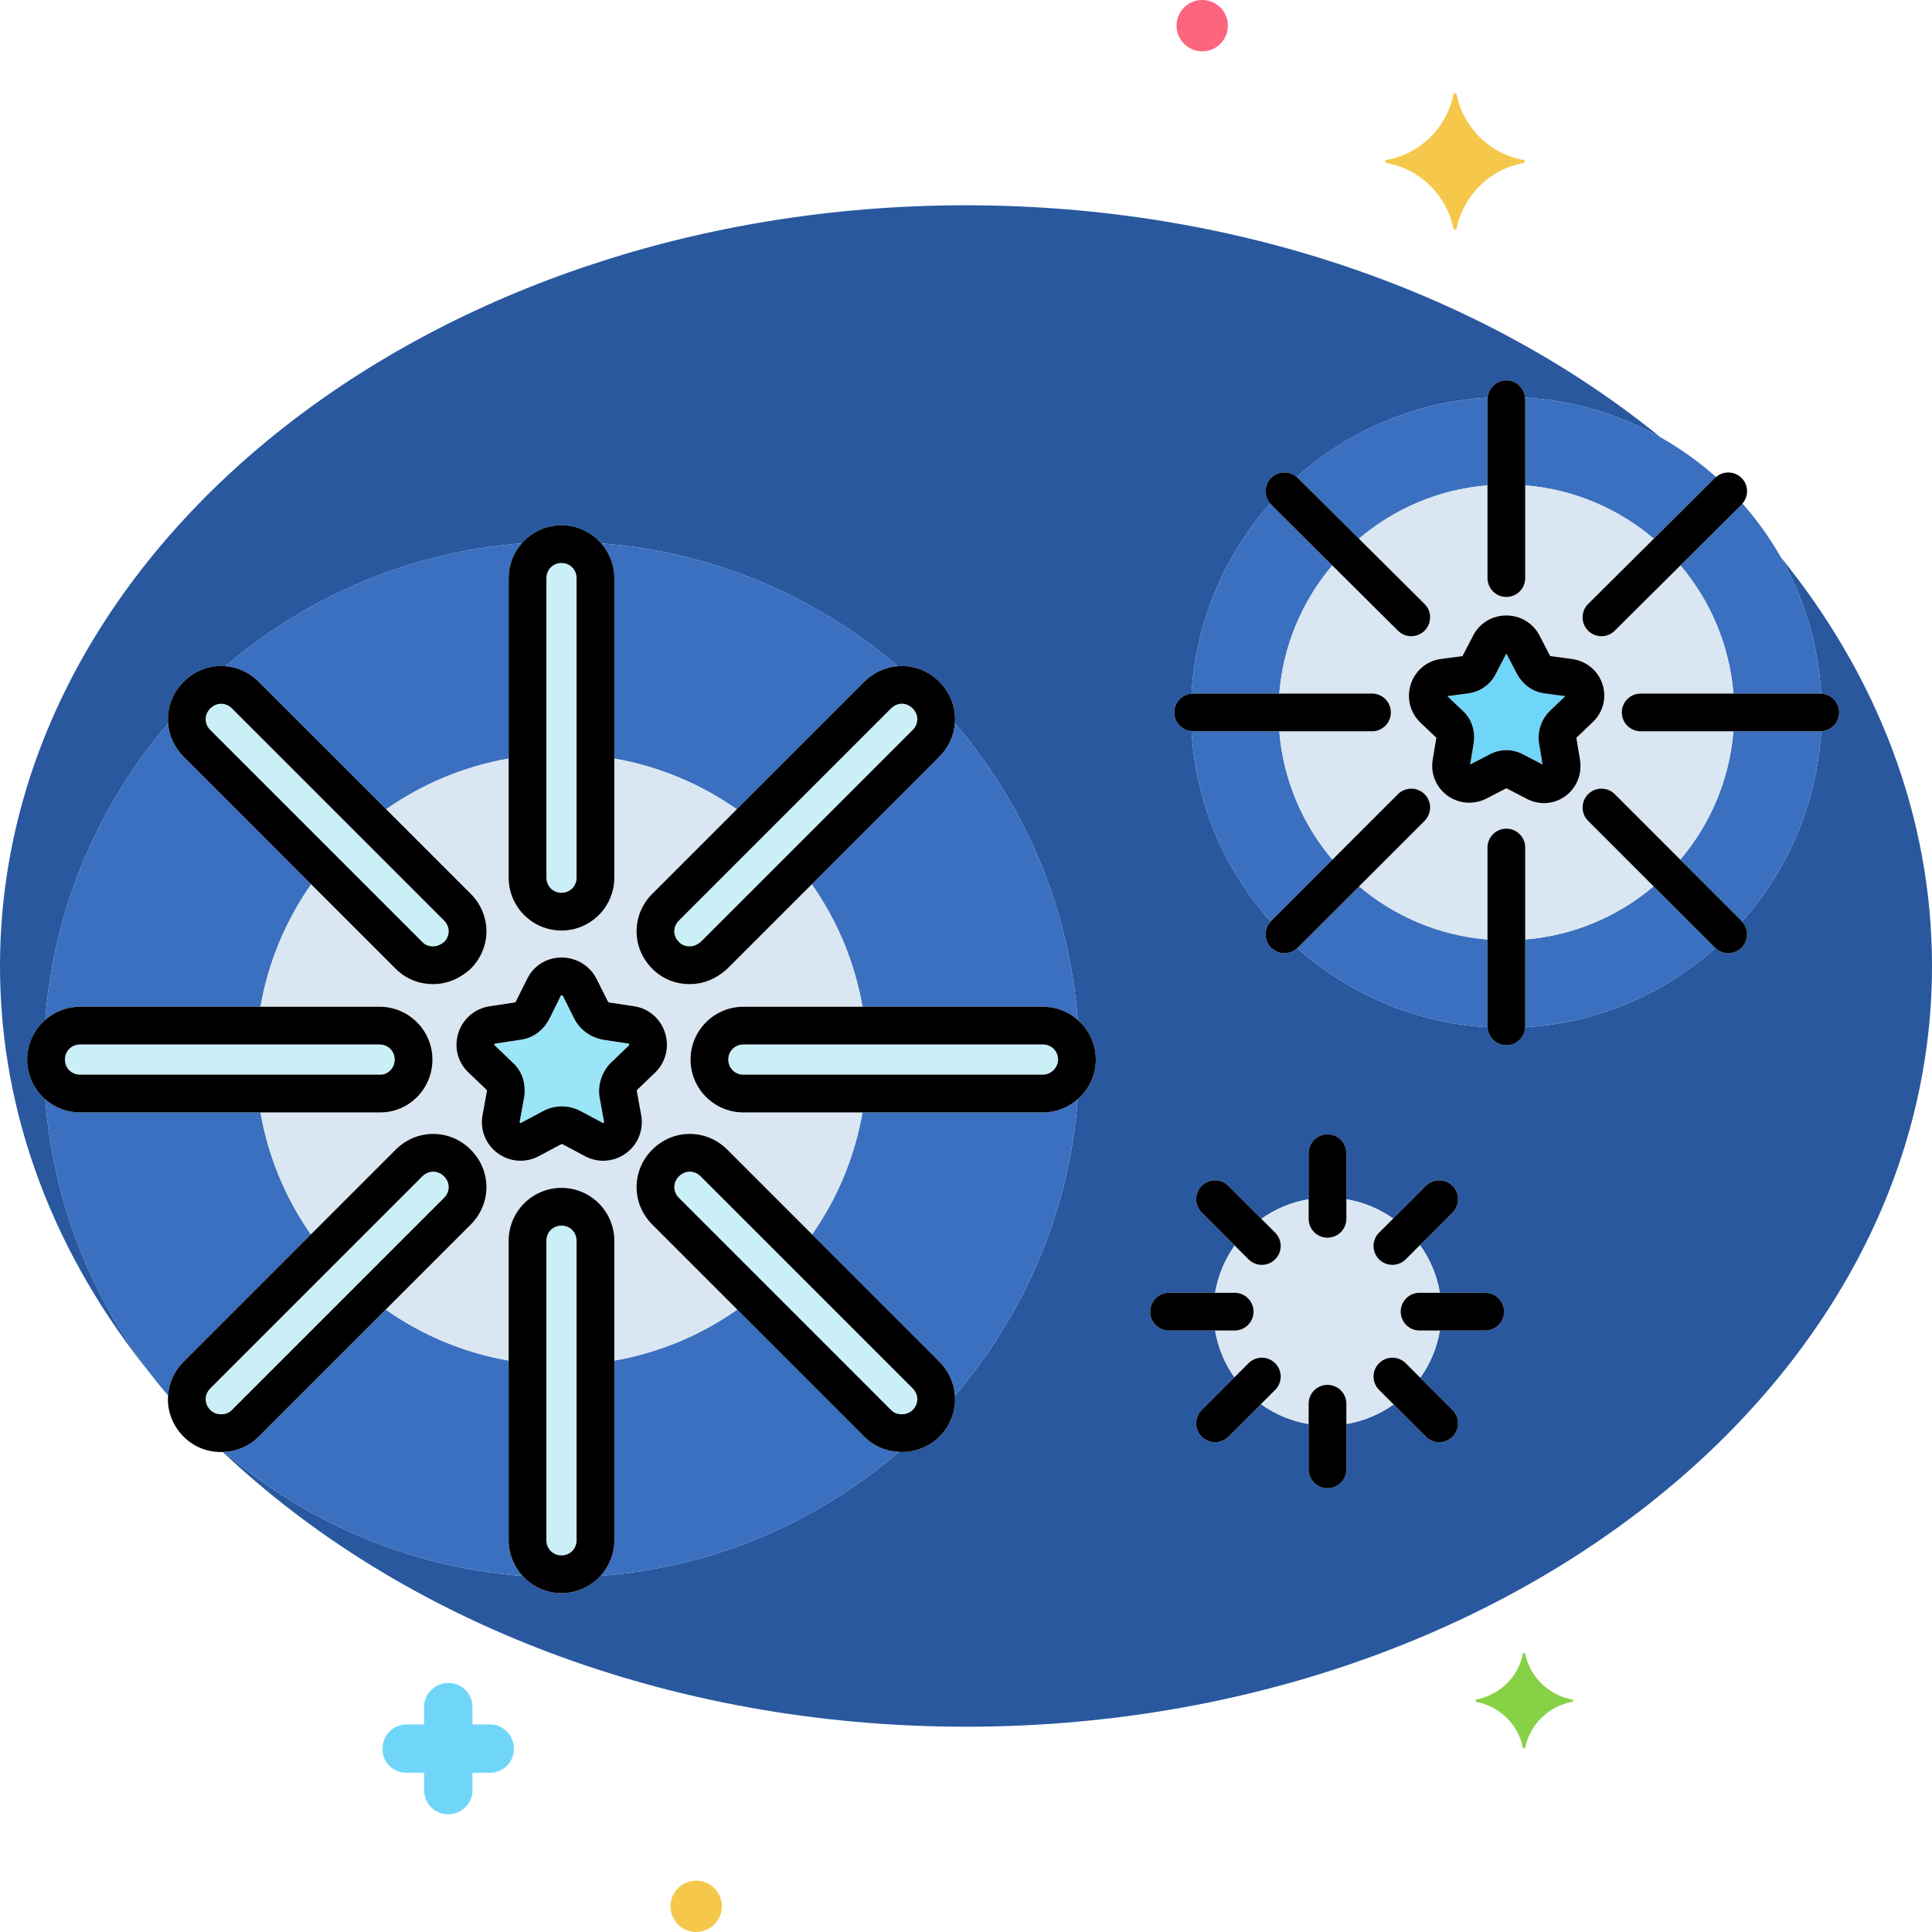 <svg id="Layer_1" enable-background="new 0 0 512 512" height="512" viewBox="0 0 512 512" width="512" xmlns="http://www.w3.org/2000/svg"><g><path d="m471.948 147.691c6.124 10.797 9.919 23.068 10.691 36.133 2.649.127 4.762 2.296 4.762 4.976s-2.113 4.849-4.762 4.976c-1.145 19.269-8.884 36.823-20.982 50.436 1.817 1.961 1.786 5.017-.121 6.924-.976.976-2.256 1.464-3.535 1.464-1.219 0-2.432-.458-3.388-1.344-13.613 12.098-31.167 19.837-50.436 20.982-.127 2.649-2.296 4.762-4.976 4.762s-4.849-2.113-4.976-4.762c-19.269-1.145-36.823-8.884-50.436-20.982-.956.887-2.169 1.344-3.388 1.344-1.279 0-2.56-.488-3.535-1.464-1.907-1.907-1.938-4.962-.121-6.923-12.102-13.618-19.844-31.179-20.984-50.457-2.552-.226-4.56-2.345-4.56-4.956 0-2.61 2.008-4.729 4.56-4.956 1.133-19.251 8.818-36.79 20.867-50.4-1.685-1.959-1.626-4.905.228-6.769 1.854-1.865 4.805-1.94 6.774-.262 13.616-12.146 31.221-19.916 50.616-21.054.227-2.551 2.345-4.559 4.956-4.559s4.729 2.008 4.956 4.559c12.994.763 25.179 4.505 35.907 10.543-46.55-37.918-111.806-61.502-184.065-61.502-141.385 0-256 90.259-256 201.6 0 39.908 14.728 77.105 40.132 108.41-15.862-20.561-26.041-45.714-28.132-73.083-2.934-2.568-4.8-6.33-4.8-10.527s1.866-7.959 4.801-10.527c2.279-29.836 14.167-57.041 32.556-78.529-.031-.379-.057-.759-.057-1.143 0-3.722 1.479-7.25 4.165-9.936 2.685-2.686 6.213-4.165 9.935-4.165.384 0 .764.026 1.143.057 21.489-18.389 48.694-30.277 78.53-32.556 2.568-2.935 6.33-4.8 10.527-4.8s7.958 1.865 10.526 4.799c29.871 2.274 57.105 14.152 78.606 32.554.355-.027.71-.053 1.069-.053 3.722 0 7.25 1.479 9.936 4.165 2.686 2.685 4.165 6.214 4.165 9.936 0 .358-.026.712-.053 1.066 18.392 21.479 30.28 48.698 32.554 78.608 2.934 2.568 4.799 6.329 4.799 10.526s-1.866 7.959-4.801 10.528c-2.279 29.83-14.163 57.031-32.547 78.518.022.317.047.634.047.954 0 3.722-1.479 7.25-4.165 9.936-2.583 2.583-6.204 4.064-9.936 4.064-.274 0-.541-.023-.811-.037-21.586 18.59-48.991 30.595-79.055 32.849-2.562 2.811-6.24 4.589-10.334 4.589s-7.772-1.778-10.334-4.589c-30.064-2.254-57.468-14.259-79.054-32.849-.123.007-.246.014-.37.017 46.957 44.487 117.754 72.818 196.958 72.818 141.385 0 256-90.259 256-201.6 0-39.865-14.698-77.025-40.052-108.309zm-78.348 204.909h-12.019c-.769 4.612-2.582 8.867-5.19 12.521l8.545 8.545c1.953 1.952 1.953 5.118 0 7.07-.976.977-2.256 1.465-3.535 1.465s-2.56-.488-3.535-1.465l-8.545-8.545c-3.653 2.607-7.909 4.421-12.521 5.19v12.02c0 2.762-2.238 5-5 5s-5-2.238-5-5v-12.02c-4.661-.777-8.958-2.621-12.637-5.273l-8.628 8.628c-.976.977-2.256 1.465-3.535 1.465s-2.56-.488-3.535-1.465c-1.953-1.952-1.953-5.118 0-7.07l8.661-8.661c-2.563-3.627-4.346-7.841-5.107-12.404h-12.219c-2.762 0-5-2.238-5-5s2.238-5 5-5h12.22c.769-4.612 2.583-8.867 5.19-12.52l-8.745-8.745c-1.953-1.952-1.953-5.118 0-7.07 1.951-1.953 5.119-1.953 7.07 0l8.745 8.745c3.653-2.607 7.908-4.421 12.52-5.19v-12.221c0-2.762 2.238-5 5-5s5 2.238 5 5v12.22c4.563.761 8.777 2.544 12.404 5.107l8.662-8.662c1.951-1.953 5.119-1.953 7.07 0 1.953 1.952 1.953 5.118 0 7.07l-8.628 8.628c2.652 3.679 4.496 7.976 5.273 12.637h12.019c2.762 0 5 2.238 5 5s-2.239 5-5 5z" fill="#29589f"/><g fill="#3a70bf"><path d="m134.8 360.569c-11.969-2.087-23.03-6.795-32.578-13.52l-33.686 33.686c-2.469 2.469-5.613 3.841-9.124 4.027 21.586 18.59 48.99 30.595 79.054 32.849-2.269-2.489-3.666-5.786-3.666-9.411z"/><path d="m195.378 347.049c-9.548 6.725-20.609 11.434-32.578 13.521v47.63c0 3.625-1.397 6.922-3.666 9.411 30.064-2.254 57.469-14.259 79.055-32.849-3.511-.186-6.655-1.558-9.124-4.027z"/><path d="m102.339 214.468c9.521-6.681 20.541-11.359 32.461-13.437v-47.831c0-3.523 1.318-6.736 3.473-9.2-29.836 2.279-57.041 14.167-78.53 32.556 3.295.271 6.384 1.699 8.792 4.108z"/><path d="m228.569 294.8c-2.07 11.871-6.717 22.85-13.354 32.345l33.72 33.721c2.454 2.453 3.886 5.614 4.117 8.98 18.383-21.487 30.268-48.688 32.547-78.518-2.463 2.155-5.677 3.472-9.199 3.472z"/><path d="m215.132 234.339c6.681 9.521 11.359 20.541 13.437 32.461h47.831c3.523 0 6.737 1.318 9.201 3.474-2.274-29.91-14.162-57.129-32.554-78.608-.255 3.324-1.684 6.442-4.112 8.87z"/><path d="m162.8 201.031c11.92 2.078 22.94 6.756 32.461 13.437l33.803-33.803c2.427-2.427 5.544-3.856 8.867-4.112-21.5-18.402-48.735-30.279-78.606-32.554 2.156 2.463 3.474 5.678 3.474 9.201v47.831z"/><path d="m69.031 266.8c2.078-11.92 6.756-22.94 13.437-32.461l-33.803-33.803c-2.409-2.409-3.837-5.497-4.108-8.792-18.389 21.489-30.277 48.694-32.556 78.529 2.463-2.155 5.677-3.473 9.199-3.473z"/><path d="m48.665 360.864 33.72-33.72c-6.638-9.494-11.285-20.473-13.354-32.344h-47.831c-3.523 0-6.736-1.318-9.199-3.473 2.091 27.369 12.269 52.523 28.132 73.083 1.427 1.849 2.898 3.662 4.415 5.435.23-3.366 1.662-6.526 4.117-8.981z"/><path d="m445.338 149.838c7.883 9.325 12.982 21.068 14.04 33.962h23.022c.082 0 .158.02.238.024-.772-13.065-4.567-25.337-10.691-36.133-2.896-5.105-6.307-9.878-10.174-14.246-.085.099-.154.208-.248.302z"/><path d="m438.219 234.889c-9.334 7.91-21.098 13.029-34.018 14.088v23.023c0 .081-.02.157-.024.238 19.269-1.145 36.822-8.884 50.436-20.982-.047-.044-.101-.074-.147-.12z"/><path d="m459.378 193.8c-1.06 12.92-6.178 24.684-14.088 34.019l16.246 16.246c.046.046.077.1.121.148 12.098-13.613 19.838-31.167 20.982-50.436-.08.004-.156.024-.238.024h-23.023z"/><path d="m353.111 227.819c-7.91-9.334-13.029-21.099-14.088-34.019h-22.823c-.151 0-.292-.031-.44-.044 1.14 19.277 8.882 36.839 20.984 50.457.044-.047.075-.102.121-.148z"/><path d="m394.2 248.978c-12.92-1.06-24.684-6.178-34.018-14.088l-16.246 16.246c-.046.046-.1.077-.147.12 13.613 12.098 31.167 19.837 50.436 20.982-.004-.081-.024-.156-.024-.238v-23.022z"/><path d="m339.023 183.8c1.058-12.894 6.157-24.637 14.04-33.962l-16.188-16.091c-.094-.094-.163-.203-.248-.302-12.05 13.61-19.734 31.149-20.867 50.4.147-.013.29-.044.44-.044h22.823z"/><path d="m360.126 142.759c9.343-7.937 21.128-13.074 34.074-14.136v-22.823c0-.151.031-.293.044-.441-19.396 1.138-37 8.908-50.616 21.054.098.083.205.149.297.241z"/><path d="m404.2 105.8v22.823c12.946 1.062 24.731 6.199 34.074 14.136l16.201-16.104c.092-.092.199-.158.297-.241-4.494-4.009-9.424-7.537-14.709-10.511-10.727-6.037-22.913-9.78-35.907-10.543.013.147.044.289.044.44z"/></g><path d="m134.8 328.8c0-7.72 6.28-14 14-14s14 6.28 14 14v31.77c11.969-2.087 23.03-6.795 32.578-13.521l-22.514-22.514c-2.686-2.685-4.165-6.213-4.165-9.936 0-3.722 1.479-7.25 4.165-9.936 2.685-2.686 6.213-4.164 9.935-4.164s7.25 1.479 9.936 4.165l22.479 22.479c6.638-9.494 11.285-20.473 13.354-32.345h-31.568c-7.72 0-14-6.28-14-14s6.28-14 14-14h31.569c-2.078-11.92-6.756-22.94-13.437-32.461l-22.396 22.397c-.07.069-.141.137-.214.202-2.844 2.527-6.205 3.862-9.722 3.862-3.84 0-7.276-1.405-9.935-4.063-2.686-2.686-4.165-6.215-4.165-9.936 0-3.722 1.479-7.25 4.165-9.936l22.397-22.397c-9.521-6.681-20.541-11.359-32.461-13.437v31.57c0 7.72-6.28 14-14 14s-14-6.28-14-14v-31.57c-11.92 2.078-22.94 6.756-32.461 13.437l22.397 22.397c5.571 5.572 5.571 14.3 0 19.871-.069.07-.141.137-.214.203-2.844 2.527-6.205 3.862-9.722 3.862-3.84 0-7.276-1.405-9.935-4.063l-22.397-22.397c-6.681 9.521-11.359 20.541-13.437 32.461h31.57c7.72 0 14 6.28 14 14s-6.191 14-13.8 14h-31.771c2.07 11.871 6.717 22.85 13.354 32.345l22.479-22.479c2.686-2.687 6.214-4.165 9.936-4.165s7.25 1.479 9.936 4.165c5.571 5.571 5.571 14.299 0 19.87l-22.514 22.514c9.548 6.725 20.609 11.434 32.578 13.52zm-6.92-33.294 1.163-6.392c.006-.087.006-.154.004-.204-.037-.034-.073-.067-.107-.101l-4.8-4.601c-2.839-2.661-3.88-6.685-2.676-10.461 1.224-3.836 4.465-6.558 8.459-7.103l6.527-.989c.031-.005.061-.009.092-.014.044-.047.114-.137.185-.279l2.98-5.96c1.639-3.407 5.041-5.57 8.895-5.651 3.967-.076 7.586 2.031 9.421 5.519.017.031.032.062.048.093l3 6c.047.096.11.222.488.324l6.389.969c3.803.519 6.987 3.153 8.238 6.866 1.268 3.766.329 7.832-2.451 10.612-.025.025-.05.05-.076.074l-4.737 4.54c-.08.093-.149.281-.16.398l1.156 6.358c.708 3.898-.824 7.769-4 10.1-1.814 1.33-3.938 2.007-6.074 2.008-1.627 0-3.262-.394-4.774-1.188l-5.942-3.169c-.164-.074-.295-.074-.459 0l-5.917 3.156c-3.519 1.853-7.676 1.537-10.872-.807-3.175-2.33-4.708-6.2-4-10.098z" fill="#dae6f1"/><path d="m399.2 158.2c-2.762 0-5-2.239-5-5v-24.578c-12.946 1.062-24.731 6.199-34.074 14.136l17.399 17.296c1.958 1.947 1.968 5.112.021 7.071-.977.983-2.262 1.475-3.546 1.475-1.274 0-2.55-.484-3.525-1.454l-17.412-17.309c-7.883 9.325-12.982 21.068-14.04 33.962h24.577c2.762 0 5 2.239 5 5s-2.238 5-5 5h-24.577c1.06 12.92 6.178 24.685 14.088 34.019l17.354-17.354c1.951-1.952 5.119-1.952 7.07 0 1.953 1.953 1.953 5.119 0 7.071l-17.353 17.354c9.334 7.91 21.098 13.029 34.018 14.088v-24.377c0-2.761 2.238-5 5-5s5 2.239 5 5v24.377c12.92-1.06 24.684-6.178 34.018-14.088l-17.353-17.354c-1.953-1.953-1.953-5.119 0-7.071 1.951-1.952 5.119-1.952 7.07 0l17.354 17.354c7.91-9.334 13.029-21.098 14.088-34.019h-24.577c-2.762 0-5-2.239-5-5s2.238-5 5-5h24.578c-1.058-12.894-6.157-24.637-14.04-33.962l-17.412 17.308c-.976.97-2.251 1.454-3.525 1.454-1.284 0-2.568-.492-3.546-1.475-1.947-1.958-1.938-5.124.021-7.071l17.399-17.295c-9.343-7.937-21.128-13.074-34.074-14.136v24.578c-.001 2.761-2.239 5-5.001 5zm8.853 10.326 2.726 5.255c.021.034.04.063.058.086l5.825.777c3.876.581 6.933 3.182 8.056 6.801 1.111 3.58.074 7.416-2.706 10.01l-4.256 4.063.977 5.86c.585 3.886-.989 7.589-4.093 9.742-1.64 1.137-3.541 1.711-5.46 1.711-1.612 0-3.238-.405-4.734-1.221l-5.244-2.72-5.299 2.748c-3.406 1.703-7.345 1.38-10.342-.813-2.977-2.179-4.471-5.783-3.898-9.405l.983-5.903-4.297-4.102c-.028-.027-.056-.054-.083-.081-2.63-2.629-3.546-6.467-2.392-10.016 1.149-3.534 4.118-6.085 7.748-6.659.039-.006.078-.012.118-.017l5.839-.779 2.783-5.367c1.651-3.305 5.051-5.398 8.839-5.398 3.772.002 7.16 2.08 8.852 5.428z" fill="#dae6f1"/><path d="m371.2 347.6c0-2.762 2.238-5 5-5h5.38c-.777-4.661-2.621-8.958-5.273-12.637l-3.772 3.772c-.976.977-2.256 1.465-3.535 1.465s-2.56-.488-3.535-1.465c-1.953-1.952-1.953-5.118 0-7.07l3.739-3.739c-3.627-2.563-7.841-4.346-12.404-5.107v5.181c0 2.762-2.238 5-5 5s-5-2.238-5-5v-5.18c-4.612.769-8.867 2.582-12.52 5.19l3.656 3.656c1.953 1.952 1.953 5.118 0 7.07-.976.977-2.256 1.465-3.535 1.465s-2.56-.488-3.535-1.465l-3.656-3.656c-2.607 3.653-4.421 7.908-5.19 12.52h5.181c2.762 0 5 2.238 5 5s-2.238 5-5 5h-5.181c.761 4.563 2.544 8.777 5.107 12.404l3.739-3.739c1.951-1.953 5.119-1.953 7.07 0 1.953 1.952 1.953 5.118 0 7.07l-3.773 3.773c3.679 2.652 7.976 4.496 12.637 5.273v-5.381c0-2.762 2.238-5 5-5s5 2.238 5 5v5.38c4.612-.769 8.868-2.583 12.521-5.19l-3.856-3.856c-1.953-1.952-1.953-5.118 0-7.07 1.951-1.953 5.119-1.953 7.07 0l3.856 3.856c2.607-3.653 4.421-7.909 5.19-12.521h-5.38c-2.763.001-5.001-2.238-5.001-4.999z" fill="#dae6f1"/><path d="m416.6 450.4c-6.2-1.2-11.2-6-12.4-12.2 0-.2-.6-.2-.6 0-1.2 6.2-6.2 11-12.4 12.2-.2 0-.2.4 0 .6 6.2 1.2 11.2 6 12.4 12.2 0 .2.6.2.6 0 1.2-6.2 6.2-11 12.4-12.2.4-.2.4-.6 0-.6z" fill="#87d147"/><path d="m107.8 469.8c-.1 0-.15 0-.15 0" fill="none"/><path d="m130 457h-.2-4.6v-4.6c0-3.6-2.8-6.4-6.4-6.4-3.4 0-6.4 2.8-6.4 6.2v.2 4.6h-4.6c-3.6 0-6.4 2.8-6.4 6.4-.2 3.4 2.6 6.4 6.4 6.4h4.6v4.6c0 3.6 2.8 6.4 6.4 6.4 3.4 0 6.4-2.8 6.4-6.2v-.2-4.6h4.6c3.6 0 6.4-2.8 6.4-6.4 0-3.4-2.8-6.4-6.2-6.4z" fill="#70d6f9"/><ellipse cx="184.6" cy="505.2" fill="#f5c84c" rx="6.8" ry="6.8" transform="matrix(.987 -.16 .16 .987 -78.54 36.093)"/><circle cx="318.6" cy="6.8" fill="#fc657e" r="6.8"/><path d="m367.4 43.2c9 1.6 16 8.6 17.8 17.4 0 .4.8.4.8 0 1.8-8.8 8.8-15.8 17.8-17.4.4-.2.4-.8 0-.8-9-1.6-16-8.6-17.8-17.4 0-.4-.8-.4-.8 0-1.8 8.8-8.8 15.8-17.8 17.4-.4 0-.4.6 0 .8z" fill="#f5c84c"/><path d="m351.8 328c2.762 0 5-2.238 5-5v-5.181-12.219c0-2.762-2.238-5-5-5s-5 2.238-5 5v12.22 5.18c0 2.762 2.238 5 5 5z"/><path d="m351.8 367c-2.762 0-5 2.238-5 5v5.38 12.02c0 2.762 2.238 5 5 5s5-2.238 5-5v-12.02-5.38c0-2.762-2.238-5-5-5z"/><path d="m334.4 335.2c1.279 0 2.56-.488 3.535-1.465 1.953-1.952 1.953-5.118 0-7.07l-3.656-3.656-8.745-8.745c-1.951-1.953-5.119-1.953-7.07 0-1.953 1.952-1.953 5.118 0 7.07l8.745 8.745 3.656 3.656c.976.977 2.256 1.465 3.535 1.465z"/><path d="m365.465 361.265c-1.953 1.952-1.953 5.118 0 7.07l3.856 3.856 8.545 8.545c.976.977 2.256 1.465 3.535 1.465s2.56-.488 3.535-1.465c1.953-1.952 1.953-5.118 0-7.07l-8.545-8.545-3.856-3.856c-1.951-1.953-5.119-1.953-7.07 0z"/><path d="m332.2 347.6c0-2.762-2.238-5-5-5h-5.181-12.219c-2.762 0-5 2.238-5 5s2.238 5 5 5h12.22 5.181c2.761 0 4.999-2.239 4.999-5z"/><path d="m393.6 342.6h-12.02-5.38c-2.762 0-5 2.238-5 5s2.238 5 5 5h5.38 12.02c2.762 0 5-2.238 5-5s-2.239-5-5-5z"/><path d="m337.936 361.265c-1.951-1.953-5.119-1.953-7.07 0l-3.739 3.739-8.661 8.661c-1.953 1.952-1.953 5.118 0 7.07.976.977 2.256 1.465 3.535 1.465s2.56-.488 3.535-1.465l8.628-8.628 3.773-3.773c1.952-1.951 1.952-5.117-.001-7.069z"/><path d="m365.465 333.735c.976.977 2.256 1.465 3.535 1.465s2.56-.488 3.535-1.465l3.772-3.772 8.628-8.628c1.953-1.952 1.953-5.118 0-7.07-1.951-1.953-5.119-1.953-7.07 0l-8.662 8.662-3.739 3.739c-1.952 1.951-1.952 5.117.001 7.069z"/><path d="m152.8 153.2c0-2.243-1.757-4-4-4s-4 1.757-4 4v79.4c0 2.243 1.757 4 4 4s4-1.757 4-4z" fill="#cbeff7"/><path d="m144.8 408.2c0 2.243 1.757 4 4 4s4-1.757 4-4v-79.4c0-2.243-1.757-4-4-4s-4 1.757-4 4z" fill="#cbeff7"/><path d="m61.464 187.736c-.797-.797-1.814-1.236-2.864-1.236s-2.067.439-2.864 1.235c-.797.797-1.236 1.814-1.236 2.865s.439 2.067 1.236 2.864l56.2 56.2c.785.785 1.668 1.135 2.864 1.135 1.23 0 2.273-.65 2.963-1.236 1.561-1.656 1.527-4.002-.099-5.628z" fill="#cbeff7"/><path d="m236.136 373.665c.785.785 1.668 1.135 2.864 1.135.52 0 1.84-.11 2.864-1.135.797-.797 1.236-1.814 1.236-2.865 0-1.05-.439-2.067-1.235-2.863l-56.2-56.201c-.797-.797-1.814-1.235-2.865-1.235-1.05 0-2.067.438-2.864 1.235s-1.236 1.814-1.236 2.864c0 1.051.439 2.068 1.235 2.864z" fill="#cbeff7"/><path d="m100.8 284.8c2.096 0 3.8-1.794 3.8-4 0-2.243-1.757-4-4-4h-79.4c-2.243 0-4 1.757-4 4s1.757 4 4 4z" fill="#cbeff7"/><path d="m276.4 276.8h-79.4c-2.243 0-4 1.757-4 4s1.757 4 4 4h79.4c2.131 0 4-1.869 4-4 0-2.243-1.756-4-4-4z" fill="#cbeff7"/><path d="m58.6 374.8c1.196 0 2.079-.35 2.864-1.135l56.2-56.2c1.66-1.66 1.66-4.069 0-5.729-.797-.797-1.814-1.235-2.864-1.235-1.051 0-2.068.438-2.865 1.235l-56.2 56.2c-.797.797-1.236 1.814-1.236 2.864 0 1.051.439 2.068 1.236 2.865.786.785 1.669 1.135 2.865 1.135z" fill="#cbeff7"/><path d="m179.936 243.936c-1.66 1.66-1.66 4.069 0 5.729.785.785 1.668 1.135 2.864 1.135 1.242 0 2.293-.663 2.983-1.253l56.082-56.082c.797-.797 1.236-1.814 1.236-2.864s-.439-2.067-1.235-2.864c-.83-.83-1.848-1.245-2.865-1.245-1.018 0-2.035.415-2.864 1.245z" fill="#cbeff7"/><path d="m135.776 281.511c2.454 2.172 3.586 5.305 3.193 8.842-.013.114-.029.229-.05.342l-1.2 6.601c-.026.145-.016.18.078.248.14.103.219.061.274.032l5.976-3.188c.039-.021.078-.041.118-.061 1.504-.752 3.12-1.128 4.735-1.128s3.231.376 4.735 1.128c.04.02.079.04.118.061l6 3.2c.029.016.11.058.25-.045.094-.068.104-.104.078-.248l-1.2-6.601c-.017-.092-.031-.183-.042-.275-.392-3.141.767-6.494 3.025-8.754.025-.025.051-.05.077-.074l4.737-4.54c.091-.106.06-.255.033-.337-.048-.142-.083-.146-.186-.16l-6.673-1.011c-.112-.017-.223-.037-.334-.062-3.313-.734-5.938-2.74-7.39-5.646l-2.965-5.931c-.031-.053-.072-.1-.176-.131-.135-.043-.27-.02-.31.002l-3.004 6.061c-1.615 3.229-4.455 5.309-7.805 5.72l-6.518.987c-.21.029-.259.067-.306.137-.064.095-.074.199-.067.228l.083.083z" fill="#9be5f9"/><path d="m134.8 201.031v31.57c0 7.72 6.28 14 14 14s14-6.28 14-14v-31.57-47.831c0-3.523-1.318-6.737-3.474-9.201-2.568-2.934-6.329-4.799-10.526-4.799s-7.959 1.866-10.527 4.8c-2.155 2.463-3.473 5.677-3.473 9.2zm14 35.569c-2.243 0-4-1.757-4-4v-79.4c0-2.243 1.757-4 4-4s4 1.757 4 4v79.4c0 2.243-1.757 4-4 4z"/><path d="m162.8 360.569v-31.769c0-7.72-6.28-14-14-14s-14 6.28-14 14v31.77 47.63c0 3.625 1.397 6.922 3.666 9.411 2.562 2.811 6.24 4.589 10.334 4.589s7.772-1.778 10.334-4.589c2.269-2.489 3.666-5.786 3.666-9.411zm-14-35.769c2.243 0 4 1.757 4 4v79.4c0 2.243-1.757 4-4 4s-4-1.757-4-4v-79.4c0-2.243 1.757-4 4-4z"/><path d="m82.468 234.339 22.397 22.397c2.659 2.658 6.095 4.063 9.935 4.063 3.517 0 6.878-1.335 9.722-3.862.073-.065.145-.133.214-.203 5.571-5.571 5.571-14.299 0-19.871l-22.397-22.397-33.803-33.803c-2.409-2.409-5.497-3.837-8.792-4.108-.379-.031-.759-.057-1.143-.057-3.722 0-7.25 1.479-9.935 4.165-2.686 2.685-4.165 6.214-4.165 9.936 0 .384.026.764.057 1.143.271 3.295 1.699 6.384 4.108 8.792zm35.295 15.224c-.69.586-1.733 1.236-2.963 1.236-1.196 0-2.079-.35-2.864-1.135l-56.2-56.2c-.797-.797-1.236-1.814-1.236-2.864s.439-2.067 1.236-2.865c.797-.796 1.814-1.235 2.864-1.235s2.067.439 2.864 1.236l56.2 56.199c1.627 1.627 1.66 3.973.099 5.628z"/><path d="m215.215 327.144-22.479-22.479c-2.686-2.687-6.214-4.165-9.936-4.165s-7.25 1.479-9.935 4.164c-2.686 2.686-4.165 6.214-4.165 9.936 0 3.723 1.479 7.251 4.165 9.936l22.514 22.514 33.686 33.686c2.469 2.469 5.613 3.841 9.124 4.027.27.014.537.037.811.037 3.731 0 7.353-1.481 9.936-4.064 2.686-2.686 4.165-6.214 4.165-9.936 0-.32-.026-.637-.047-.954-.231-3.366-1.663-6.527-4.117-8.98zm-36.515-12.544c0-1.05.439-2.067 1.236-2.864s1.814-1.235 2.864-1.235c1.051 0 2.068.438 2.865 1.235l56.2 56.201c.796.796 1.235 1.813 1.235 2.863 0 1.051-.439 2.068-1.236 2.865-1.024 1.024-2.344 1.135-2.864 1.135-1.196 0-2.079-.35-2.864-1.135l-56.201-56.201c-.796-.796-1.235-1.814-1.235-2.864z"/><path d="m69.031 294.8h31.769c7.609 0 13.8-6.28 13.8-14s-6.28-14-14-14h-31.57-47.83c-3.523 0-6.736 1.318-9.199 3.473-2.935 2.568-4.801 6.33-4.801 10.527s1.866 7.959 4.801 10.527c2.463 2.155 5.677 3.473 9.199 3.473zm-51.831-14c0-2.243 1.757-4 4-4h79.4c2.243 0 4 1.757 4 4 0 2.206-1.705 4-3.8 4h-79.6c-2.243 0-4-1.757-4-4z"/><path d="m228.569 266.8h-31.569c-7.72 0-14 6.28-14 14s6.28 14 14 14h31.569 47.831c3.522 0 6.736-1.317 9.199-3.472 2.935-2.568 4.801-6.33 4.801-10.528 0-4.197-1.865-7.958-4.799-10.526-2.463-2.156-5.678-3.474-9.201-3.474zm47.831 18h-79.4c-2.243 0-4-1.757-4-4s1.757-4 4-4h79.4c2.243 0 4 1.757 4 4 0 2.131-1.869 4-4 4z"/><path d="m68.536 380.735 33.686-33.686 22.514-22.514c5.571-5.571 5.571-14.299 0-19.87-2.686-2.687-6.214-4.165-9.936-4.165s-7.25 1.479-9.936 4.165l-22.479 22.479-33.72 33.72c-2.455 2.454-3.887 5.615-4.118 8.981-.022.317-.047.634-.047.954 0 3.722 1.479 7.25 4.165 9.936 2.659 2.659 6.094 4.064 9.936 4.064.149 0 .293-.016.441-.02.124-.004.247-.011.37-.017 3.51-.185 6.655-1.557 9.124-4.027zm-12.8-12.799 56.2-56.2c.797-.797 1.814-1.235 2.865-1.235 1.05 0 2.067.438 2.864 1.235 1.66 1.66 1.66 4.069 0 5.729l-56.2 56.2c-.785.785-1.668 1.135-2.864 1.135s-2.079-.35-2.864-1.135c-.797-.797-1.236-1.814-1.236-2.865-.001-1.05.438-2.068 1.235-2.864z"/><path d="m195.261 214.468-22.397 22.397c-2.686 2.686-4.165 6.214-4.165 9.936 0 3.721 1.479 7.25 4.165 9.936 2.659 2.658 6.095 4.063 9.935 4.063 3.517 0 6.878-1.335 9.722-3.862.073-.065.145-.133.214-.202l22.396-22.397 33.803-33.803c2.427-2.427 3.857-5.545 4.112-8.87.027-.354.053-.708.053-1.066 0-3.722-1.479-7.25-4.165-9.936s-6.214-4.165-9.936-4.165c-.359 0-.714.026-1.069.053-3.323.255-6.44 1.685-8.867 4.112zm43.739-27.977c1.017 0 2.035.415 2.865 1.245.796.797 1.235 1.814 1.235 2.864s-.439 2.067-1.236 2.864l-56.082 56.082c-.69.591-1.741 1.253-2.983 1.253-1.196 0-2.079-.35-2.864-1.135-1.66-1.66-1.66-4.069 0-5.729l56.2-56.2c.83-.829 1.847-1.244 2.865-1.244z"/><path d="m142.753 306.412 5.917-3.156c.164-.074.295-.074.459 0l5.942 3.169c1.512.795 3.146 1.188 4.774 1.188 2.136-.001 4.26-.678 6.074-2.008 3.176-2.331 4.709-6.201 4-10.1l-1.156-6.358c.011-.117.08-.306.16-.398l4.737-4.54c.026-.024.051-.049.076-.074 2.78-2.78 3.719-6.847 2.451-10.612-1.25-3.713-4.435-6.348-8.238-6.866l-6.389-.969c-.377-.103-.44-.229-.488-.324l-3-6c-.016-.031-.031-.062-.048-.093-1.835-3.488-5.454-5.595-9.421-5.519-3.854.082-7.255 2.245-8.895 5.651l-2.98 5.96c-.071.143-.141.232-.185.279-.031.005-.061.009-.092.014l-6.527.989c-3.995.545-7.236 3.267-8.459 7.103-1.204 3.776-.164 7.8 2.676 10.461l4.8 4.601c.034.033.071.066.107.101.002.05.001.117-.004.204l-1.163 6.392c-.708 3.898.824 7.769 4.001 10.1 3.195 2.342 7.352 2.658 10.871.805zm-11.71-29.732c.046-.069.095-.107.306-.137l6.518-.987c3.35-.411 6.19-2.49 7.805-5.72l3.004-6.061c.04-.021.174-.045.31-.002.104.031.145.078.176.131l2.965 5.931c1.452 2.905 4.077 4.911 7.39 5.646.111.025.222.046.334.062l6.673 1.011c.104.014.138.019.186.16.027.082.058.23-.033.337l-4.737 4.54c-.026.024-.051.049-.077.074-2.258 2.26-3.417 5.613-3.025 8.754.011.093.025.184.042.275l1.2 6.601c.026.145.016.18-.078.248-.14.103-.22.061-.25.045l-6-3.2c-.039-.021-.078-.041-.118-.061-1.504-.752-3.12-1.128-4.735-1.128s-3.231.376-4.735 1.128c-.04.02-.079.04-.118.061l-5.976 3.188c-.055.028-.134.07-.274-.032-.094-.068-.104-.104-.078-.248l1.2-6.601c.021-.113.037-.228.05-.342.394-3.537-.739-6.67-3.193-8.842l-4.716-4.521c-.014-.013-.07-.07-.083-.083-.007-.028.003-.133.067-.227z"/><path d="m409.339 183.756c-3.026-.377-5.627-2.182-7.28-5.075-.033-.059-.065-.118-.097-.179l-2.763-5.326-2.692 5.195c-1.338 2.921-4.187 4.979-7.487 5.391l-5.447.727 3.982 3.802c2.337 2.038 3.432 5.135 3.006 8.531-.008.067-.018.134-.029.201l-.93 5.58 5.023-2.603c2.873-1.596 6.276-1.596 9.151 0l5.015 2.601-.923-5.579c-.007-.038-.013-.076-.018-.114-.441-3.083.611-6.24 2.814-8.443.027-.027.055-.054.082-.081l4.079-3.894z" fill="#70d6f9"/><path d="m394.2 128.622v24.578c0 2.761 2.238 5 5 5s5-2.239 5-5v-24.578-22.822c0-.151-.031-.293-.044-.441-.227-2.551-2.345-4.559-4.956-4.559s-4.729 2.008-4.956 4.559c-.013.148-.044.29-.044.441z"/><path d="m404.2 248.978v-24.378c0-2.761-2.238-5-5-5s-5 2.239-5 5v24.378 23.022c0 .081.02.157.024.238.127 2.649 2.296 4.762 4.976 4.762s4.849-2.113 4.976-4.762c.004-.081.024-.156.024-.238z"/><path d="m353.062 149.837 17.412 17.309c.976.97 2.251 1.454 3.525 1.454 1.284 0 2.569-.492 3.546-1.475 1.947-1.958 1.938-5.124-.021-7.071l-17.399-17.296-16.201-16.104c-.093-.092-.2-.158-.297-.241-1.969-1.678-4.92-1.603-6.774.262-1.853 1.864-1.912 4.809-.228 6.769.085.099.154.208.248.302z"/><path d="m445.289 227.818-17.354-17.354c-1.951-1.952-5.119-1.952-7.07 0-1.953 1.953-1.953 5.119 0 7.071l17.353 17.354 16.246 16.247c.046.046.1.077.147.12.956.887 2.169 1.344 3.388 1.344 1.279 0 2.56-.488 3.535-1.464 1.907-1.907 1.938-4.962.121-6.924-.044-.047-.075-.102-.121-.148z"/><path d="m339.022 193.8h24.578c2.762 0 5-2.239 5-5s-2.238-5-5-5h-24.577-22.823c-.151 0-.293.031-.44.044-2.552.227-4.56 2.345-4.56 4.956s2.008 4.73 4.56 4.956c.147.013.289.044.44.044z"/><path d="m459.378 183.8h-24.578c-2.762 0-5 2.239-5 5s2.238 5 5 5h24.578 23.022c.081 0 .157-.02.238-.024 2.649-.127 4.762-2.296 4.762-4.976s-2.113-4.849-4.762-4.976c-.081-.004-.157-.024-.238-.024z"/><path d="m360.182 234.889 17.353-17.354c1.953-1.953 1.953-5.119 0-7.071-1.951-1.952-5.119-1.952-7.07 0l-17.354 17.354-16.246 16.246c-.046.046-.077.101-.121.148-1.817 1.961-1.786 5.017.121 6.923.976.976 2.256 1.464 3.535 1.464 1.219 0 2.432-.457 3.388-1.344.047-.044.101-.075.147-.12z"/><path d="m438.274 142.759-17.399 17.295c-1.958 1.947-1.968 5.112-.021 7.071.978.983 2.262 1.475 3.546 1.475 1.274 0 2.55-.484 3.525-1.454l17.412-17.308 16.188-16.091c.094-.094.163-.203.248-.302 1.685-1.959 1.626-4.905-.227-6.769-1.856-1.867-4.805-1.942-6.774-.262-.098.083-.205.149-.297.241z"/><path d="m390.361 168.499-2.783 5.367-5.839.779c-.04.005-.079.011-.118.017-3.63.573-6.599 3.125-7.748 6.659-1.154 3.549-.238 7.386 2.392 10.016.027.027.055.054.083.081l4.297 4.102-.983 5.903c-.572 3.623.922 7.227 3.898 9.405 2.997 2.193 6.936 2.516 10.342.813l5.299-2.748 5.244 2.72c1.496.816 3.122 1.221 4.734 1.221 1.919 0 3.82-.574 5.46-1.711 3.104-2.153 4.678-5.855 4.093-9.742l-.977-5.86 4.256-4.063c2.78-2.594 3.817-6.43 2.706-10.01-1.123-3.619-4.18-6.22-8.056-6.801l-5.825-.777c-.018-.023-.037-.052-.058-.086l-2.726-5.255c-1.691-3.348-5.08-5.426-8.853-5.426-3.787-.003-7.186 2.091-8.838 5.396zm20.304 19.965c-2.203 2.203-3.256 5.36-2.814 8.443.005.038.011.077.018.114l.923 5.579-5.016-2.6c-2.875-1.596-6.278-1.596-9.151 0l-5.023 2.603.93-5.58c.012-.067.021-.134.029-.201.426-3.396-.669-6.493-3.006-8.531l-3.982-3.802 5.447-.727c3.301-.412 6.149-2.47 7.487-5.391l2.692-5.195 2.763 5.326c.031.061.063.12.097.179 1.653 2.893 4.254 4.698 7.28 5.075l5.487.734-4.079 3.894c-.027.026-.055.053-.082.08z"/></g></svg>